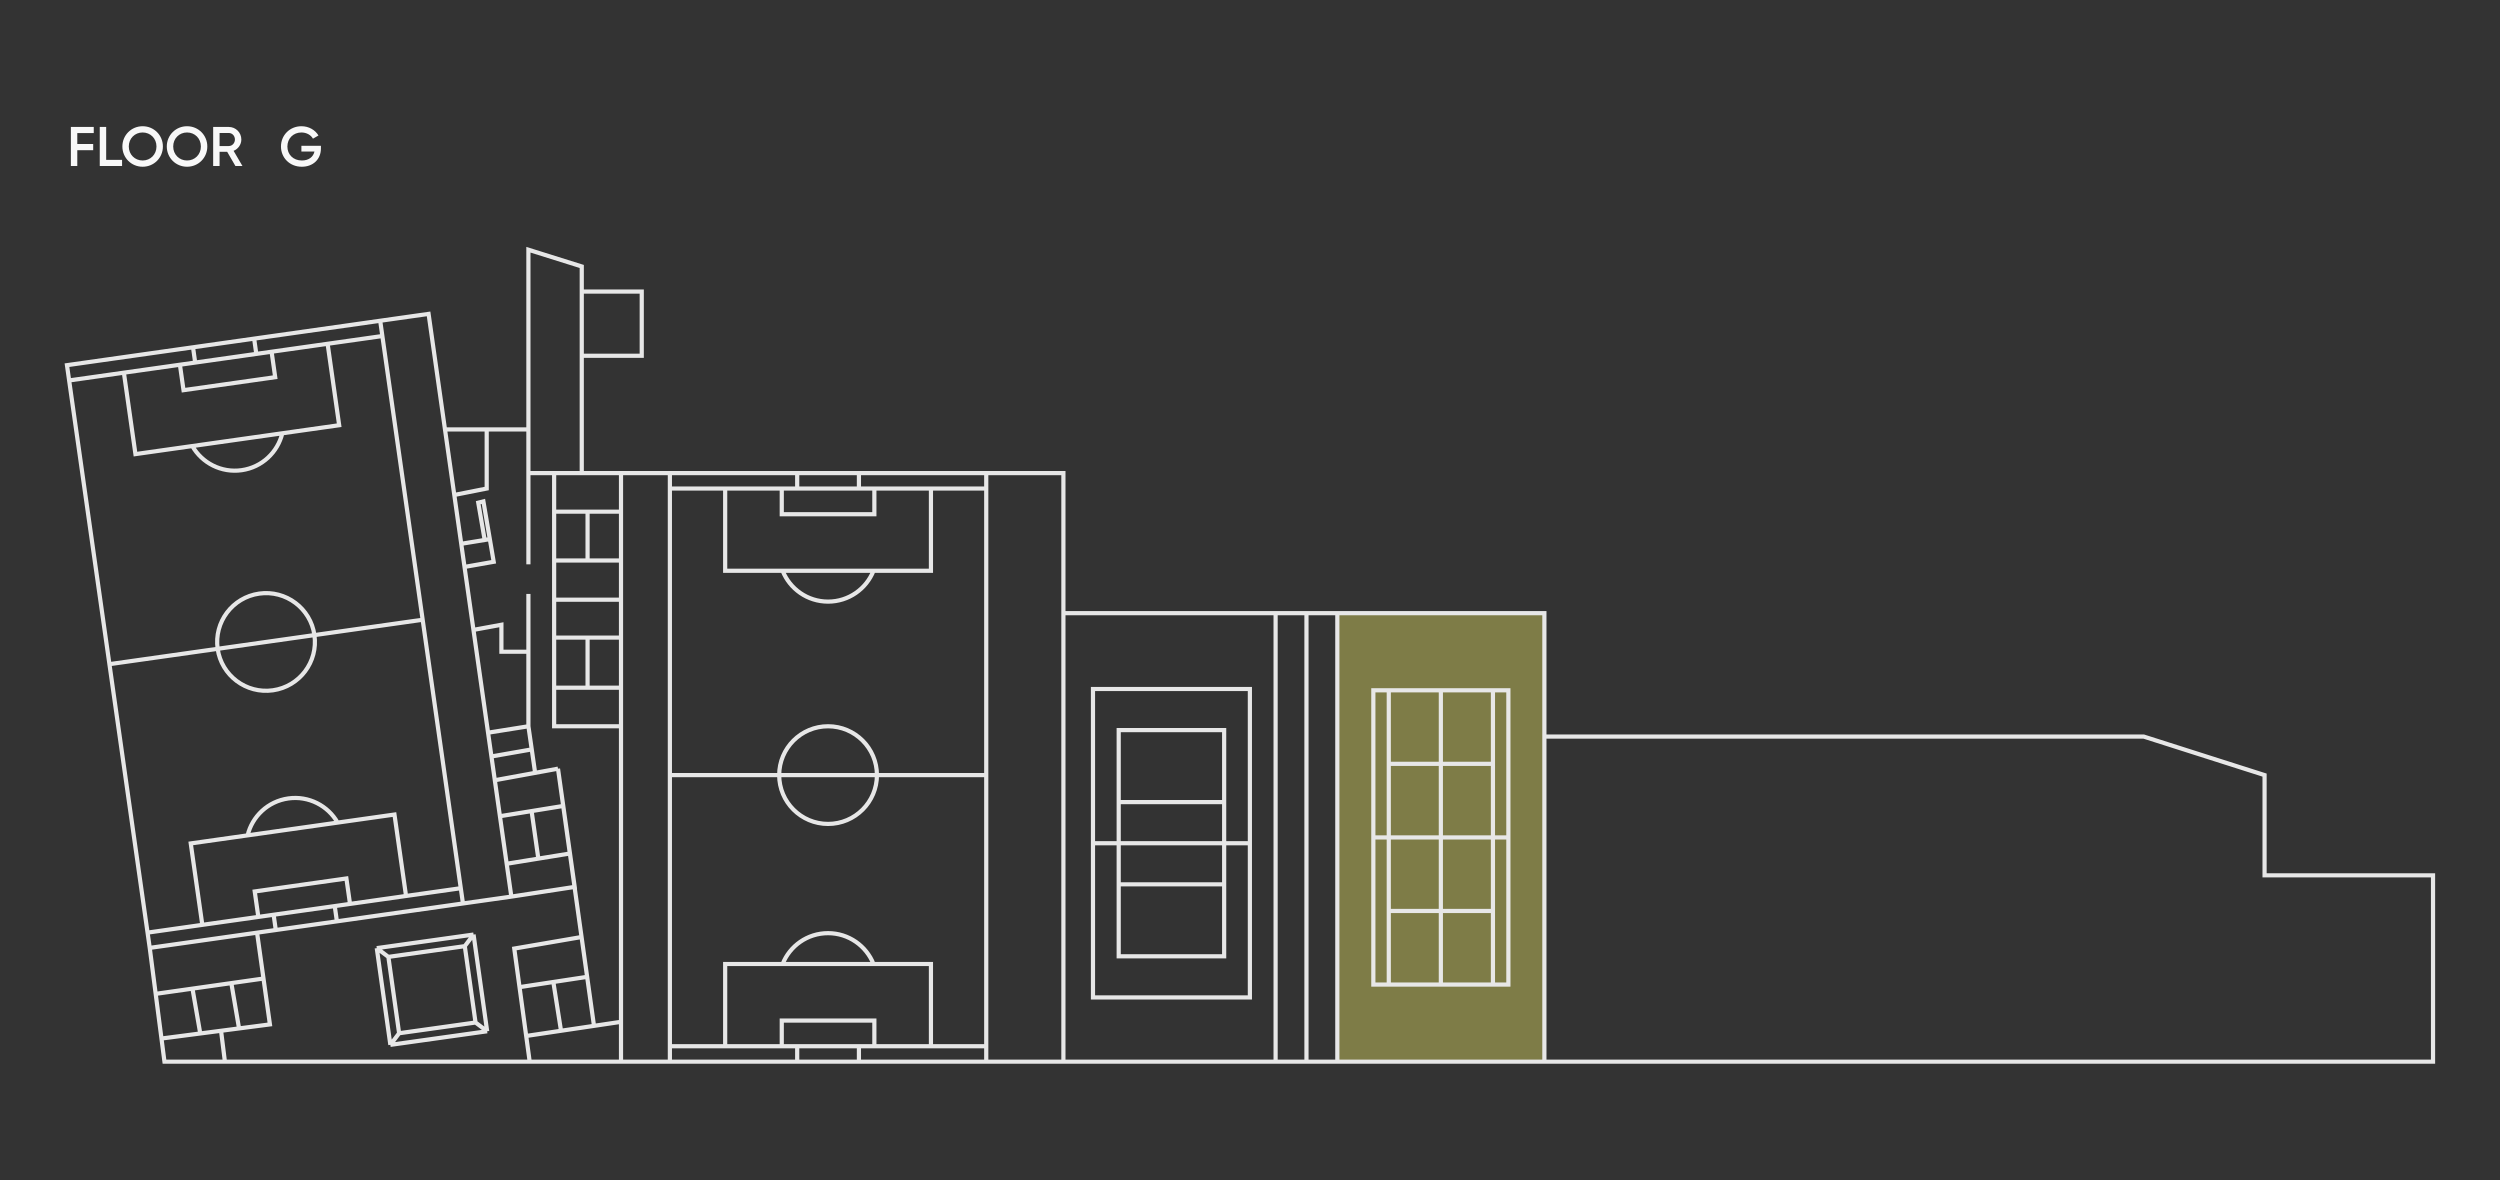 <svg width="896" height="423" viewBox="0 0 896 423" fill="none" xmlns="http://www.w3.org/2000/svg">
<rect x="0" y="0" width="896" height="423" fill="#333333" stroke="none"/>
<path d="M33.6 47.7H27.7V51.62H33.4V53.82H27.7V59.5H25.4V45.5H33.6V47.7ZM38.052 57.3H43.752V59.5H35.752V45.5H38.052V57.3ZM51.12 59.76C47.08 59.76 43.86 56.56 43.86 52.5C43.86 48.44 47.08 45.24 51.12 45.24C55.18 45.24 58.38 48.44 58.38 52.5C58.38 56.56 55.18 59.76 51.12 59.76ZM51.12 57.52C53.92 57.52 56.08 55.38 56.08 52.5C56.08 49.62 53.92 47.48 51.12 47.48C48.32 47.48 46.16 49.62 46.16 52.5C46.16 55.38 48.32 57.52 51.12 57.52ZM67.038 59.76C62.998 59.76 59.778 56.56 59.778 52.5C59.778 48.44 62.998 45.24 67.038 45.24C71.098 45.24 74.298 48.44 74.298 52.5C74.298 56.56 71.098 59.76 67.038 59.76ZM67.038 57.52C69.838 57.52 71.998 55.38 71.998 52.5C71.998 49.62 69.838 47.48 67.038 47.48C64.238 47.48 62.078 49.62 62.078 52.5C62.078 55.38 64.238 57.52 67.038 57.52ZM84.376 59.5L81.416 54.4H78.696V59.5H76.396V45.5H81.996C84.496 45.5 86.496 47.5 86.496 50C86.496 51.8 85.356 53.4 83.716 54.06L86.896 59.5H84.376ZM78.696 47.66V52.34H81.996C83.216 52.34 84.196 51.3 84.196 50C84.196 48.68 83.216 47.66 81.996 47.66H78.696Z" fill="#F8F8F8"/>
<path d="M115.02 52.26V53.22C115.02 57.04 112.26 59.76 108.16 59.76C103.8 59.76 100.7 56.52 100.7 52.5C100.7 48.48 103.84 45.24 108.04 45.24C110.7 45.24 112.96 46.58 114.14 48.56L112.16 49.7C111.44 48.4 109.88 47.48 108.04 47.48C105.08 47.48 103 49.66 103 52.52C103 55.34 105.04 57.52 108.18 57.52C110.72 57.52 112.28 56.2 112.7 54.32H108.02V52.26H115.02Z" fill="#F8F8F8"/>
<path d="M553.506 263.978V219.765H479.299V380.5H553.506V263.978Z" fill="#EFE865" fill-opacity="0.4"/>
<path d="M189.382 153.905V169.564M189.382 153.905H174.432M189.382 153.905V123.5V89.5L208.5 95.5V104.5M189.382 169.564H198.601M189.382 169.564V202.264M381.124 219.765V169.564H375.593H370.062H364.531H359H353.469M381.124 219.765V380.5M381.124 219.765H457.175M553.506 263.978V219.765H479.299M553.506 263.978H768.294L811.62 277.795V313.719H872V380.5H553.506M553.506 263.978V380.5M468.237 219.765V380.5M468.237 219.765H457.175M468.237 219.765H479.299M353.469 169.564V175.091M353.469 169.564H296.776M240.083 169.564V175.091M240.083 169.564H296.776M240.083 169.564H222.568M240.083 277.795H353.469M240.083 277.795V175.091M240.083 277.795V374.973M353.469 277.795V175.091M353.469 277.795V374.973M353.469 175.091H240.083M240.083 380.5V374.973M240.083 380.5H285.714M240.083 380.5H222.568M353.469 380.5V374.973M353.469 380.5H307.838M353.469 380.5H359H364.531H370.062H375.593H381.124M296.776 169.564H285.714V175.091M296.776 169.564H307.838V175.091M240.083 374.973H259.902M353.469 374.973H333.649M285.714 380.5V374.973M285.714 380.5H296.776H307.838M285.714 374.973H307.838M285.714 374.973H280.183M307.838 374.973V380.5M307.838 374.973H313.369M280.183 374.973V365.762H313.369V374.973M280.183 374.973H259.902M313.369 374.973H333.649M259.902 374.973V345.497H333.649V374.973M285.714 175.091H307.838M285.714 175.091H280.183M307.838 175.091H313.369M280.183 175.091V184.302H313.369V175.091M280.183 175.091H259.902V204.566H280.488M313.369 175.091H333.649V204.566H313.064M313.064 204.566H296.776H280.488M313.064 204.566C310.494 211.041 304.17 215.62 296.776 215.62C289.381 215.62 283.057 211.041 280.488 204.566M222.568 169.564V183.381M222.568 169.564H208.5M222.568 380.5H189.843M222.568 380.5V366.223M553.506 380.5H479.299M468.237 380.5H457.175M468.237 380.5H479.299M381.124 380.5H457.175M136.261 114.959L137.038 120.431M136.261 114.959L80.13 122.919M136.261 114.959L153.602 112.5L159.483 153.905M151.481 222.117L39.22 238.037M151.481 222.117L137.038 120.431M151.481 222.117L165.147 318.331M39.22 238.037L24.777 136.352M39.22 238.037L52.886 334.251M24.777 136.352L24 130.88L80.13 122.919M24.777 136.352L137.038 120.431M165.924 323.803L165.147 318.331M165.924 323.803L120.746 330.21M165.924 323.803L183.265 321.343M53.663 339.723L52.886 334.251M53.663 339.723L92.129 334.268M53.663 339.723L55.796 356.197M80.13 122.919L91.082 121.366L91.86 126.838M80.13 122.919L69.178 124.473L69.955 129.945M165.147 318.331L145.524 321.113M52.886 334.251L72.509 331.468M120.746 330.21L119.969 324.738M120.746 330.21L109.794 331.763L98.841 333.316M119.969 324.738L98.064 327.844M119.969 324.738L125.445 323.961M98.064 327.844L98.841 333.316M98.064 327.844L92.588 328.621M98.841 333.316L92.129 334.268M125.445 323.961L124.15 314.841L91.293 319.501L92.588 328.621M125.445 323.961L145.524 321.113M92.588 328.621L72.509 331.468M145.524 321.113L141.379 291.93L68.364 302.285L72.509 331.468M91.86 126.838L69.955 129.945M91.86 126.838L97.336 126.062M69.955 129.945L64.479 130.721M97.336 126.062L98.631 135.181L65.775 139.841L64.479 130.721M97.336 126.062L117.415 123.214L121.56 152.397L101.179 155.288M64.479 130.721L44.4 133.569L48.545 162.752L68.926 159.862M68.926 159.862L85.053 157.575L101.179 155.288M68.926 159.862C72.381 165.911 79.286 169.557 86.607 168.518C93.928 167.48 99.546 162.059 101.179 155.288M183.265 321.343L205.975 317.864L204.282 305.889M183.265 321.343L181.593 309.574M159.483 153.905H174.432M159.483 153.905L162.819 177.393M92.129 334.268L94.433 350.706M80.606 380.5H58.943L57.929 372.671L57.869 372.21M80.606 380.5L79.223 369.427L85.676 368.586M80.606 380.5H189.843M94.433 350.706L96.738 367.144L85.676 368.586M94.433 350.706L82.91 352.343M55.796 356.197L57.869 372.21M55.796 356.197L68.981 354.323M198.601 169.564V183.381M198.601 169.564H208.5M222.568 260.294H198.601V246.477M222.568 260.294V366.223M222.568 260.294V246.477M174.432 153.905V175.091L162.819 177.393M162.819 177.393L165.305 194.895M189.382 212.856V233.582M189.382 260.294L174.921 262.597M189.382 260.294L190.577 268.584M189.382 260.294V233.582M191.789 276.992L190.577 268.584M177.341 279.637L199.983 275.492M177.341 279.637L179.173 292.533M177.341 279.637L176.131 271.117M199.983 275.492L208.431 335.826M199.983 275.492L201.872 288.849M174.921 262.597L176.131 271.117M174.921 262.597L169.688 225.752M189.843 380.5L186.198 353.788M222.568 366.223L201.067 369.428M208.431 335.826L184.312 339.971L186.198 353.788M208.431 335.826L210.43 350.103M222.568 214.929H198.601M222.568 214.929V200.882M222.568 214.929V228.515M198.601 214.929V200.882M198.601 214.929V228.515M198.601 183.381V200.882M198.601 183.381H210.584M222.568 183.381V200.882M222.568 183.381H210.584M198.601 200.882H210.584M222.568 200.882H210.584M198.601 228.515V246.477M198.601 228.515H210.584M222.568 228.515V246.477M222.568 228.515H210.584M198.601 246.477H210.584M222.568 246.477H210.584M57.869 372.21L71.773 370.398M181.593 309.574L179.173 292.533M181.593 309.574L192.938 307.732M204.282 305.889L201.872 288.849M204.282 305.889L192.938 307.732M179.173 292.533L190.522 290.691M201.872 288.849L190.522 290.691M190.522 290.691L192.938 307.732M210.584 246.477V228.515M176.131 271.117L190.577 268.584M457.175 219.765V380.5M479.299 219.765V380.5M540.601 300.132H492.205M540.601 300.132V273.765V247.398H535.07M540.601 300.132V326.499V352.866H535.07M492.205 300.132V273.765V247.398H497.736M492.205 300.132V326.499V352.866H497.736M516.403 247.398V352.866M516.403 247.398H497.736M516.403 247.398H535.07M516.403 352.866H497.736M516.403 352.866H535.07M497.736 352.866V326.499M497.736 247.398V273.765M535.07 247.398V273.765M535.07 352.866V326.499M535.07 326.499H497.736M535.07 326.499V273.765M497.736 326.499V273.765M497.736 273.765H535.07M391.725 302.205V357.472H447.957V302.205M391.725 302.205V246.938H447.957V302.205M391.725 302.205H447.957M400.943 316.943V342.734H438.738V316.943M400.943 316.943H438.738M400.943 316.943V287.467M438.738 316.943V287.467M400.943 287.467V261.676H438.738V287.467M400.943 287.467H438.738M135.031 339.813L169.72 334.942M135.031 339.813L139.907 374.475M135.031 339.813L139.196 342.949M169.72 334.942L174.595 369.604M169.72 334.942L166.582 339.103M174.595 369.604L139.907 374.475M174.595 369.604L170.431 366.468M139.907 374.475L143.045 370.314M139.196 342.949L166.582 339.103M139.196 342.949L143.045 370.314M166.582 339.103L170.431 366.468M170.431 366.468L143.045 370.314M166.482 203.185L176.937 201.342L175.555 193.225M166.482 203.185L165.305 194.895M166.482 203.185L169.688 225.752M165.305 194.895L173.711 193.525L171.406 180.157L173.25 179.696L175.555 193.225M165.305 194.895L175.555 193.225M169.688 225.752L179.703 223.91V233.582H189.382M82.91 352.343L85.676 368.586M82.91 352.343L68.981 354.323M85.676 368.586L71.773 370.398M186.198 353.788L188.586 371.289L201.067 369.428M186.198 353.788L198.314 351.945M210.43 350.103L212.889 367.666L201.067 369.428M210.43 350.103L198.314 351.945M198.314 351.945L201.067 369.428M68.981 354.323L71.773 370.398M210.584 183.381V200.882M208.5 169.564V127.5M208.5 104.5V123.5V127.5M208.5 104.5H230V127.5H208.5M314.291 277.795C314.291 287.461 306.449 295.297 296.776 295.297C287.103 295.297 279.261 287.461 279.261 277.795C279.261 268.13 287.103 260.294 296.776 260.294C306.449 260.294 314.291 268.13 314.291 277.795ZM296.776 345.497H313.064C310.494 339.023 304.17 334.444 296.776 334.444C289.381 334.444 283.057 339.023 280.488 345.497H296.776ZM78.01 232.536C79.369 242.106 88.235 248.763 97.812 247.405C107.389 246.046 114.051 237.188 112.692 227.618C111.332 218.048 102.467 211.391 92.889 212.749C83.312 214.108 76.65 222.967 78.01 232.536ZM104.871 297.108L88.745 299.395C90.378 292.623 95.996 287.202 103.317 286.164C110.638 285.126 117.543 288.771 120.998 294.821L104.871 297.108Z" stroke="#E7E7E7" stroke-width="1.5"/>
</svg>
